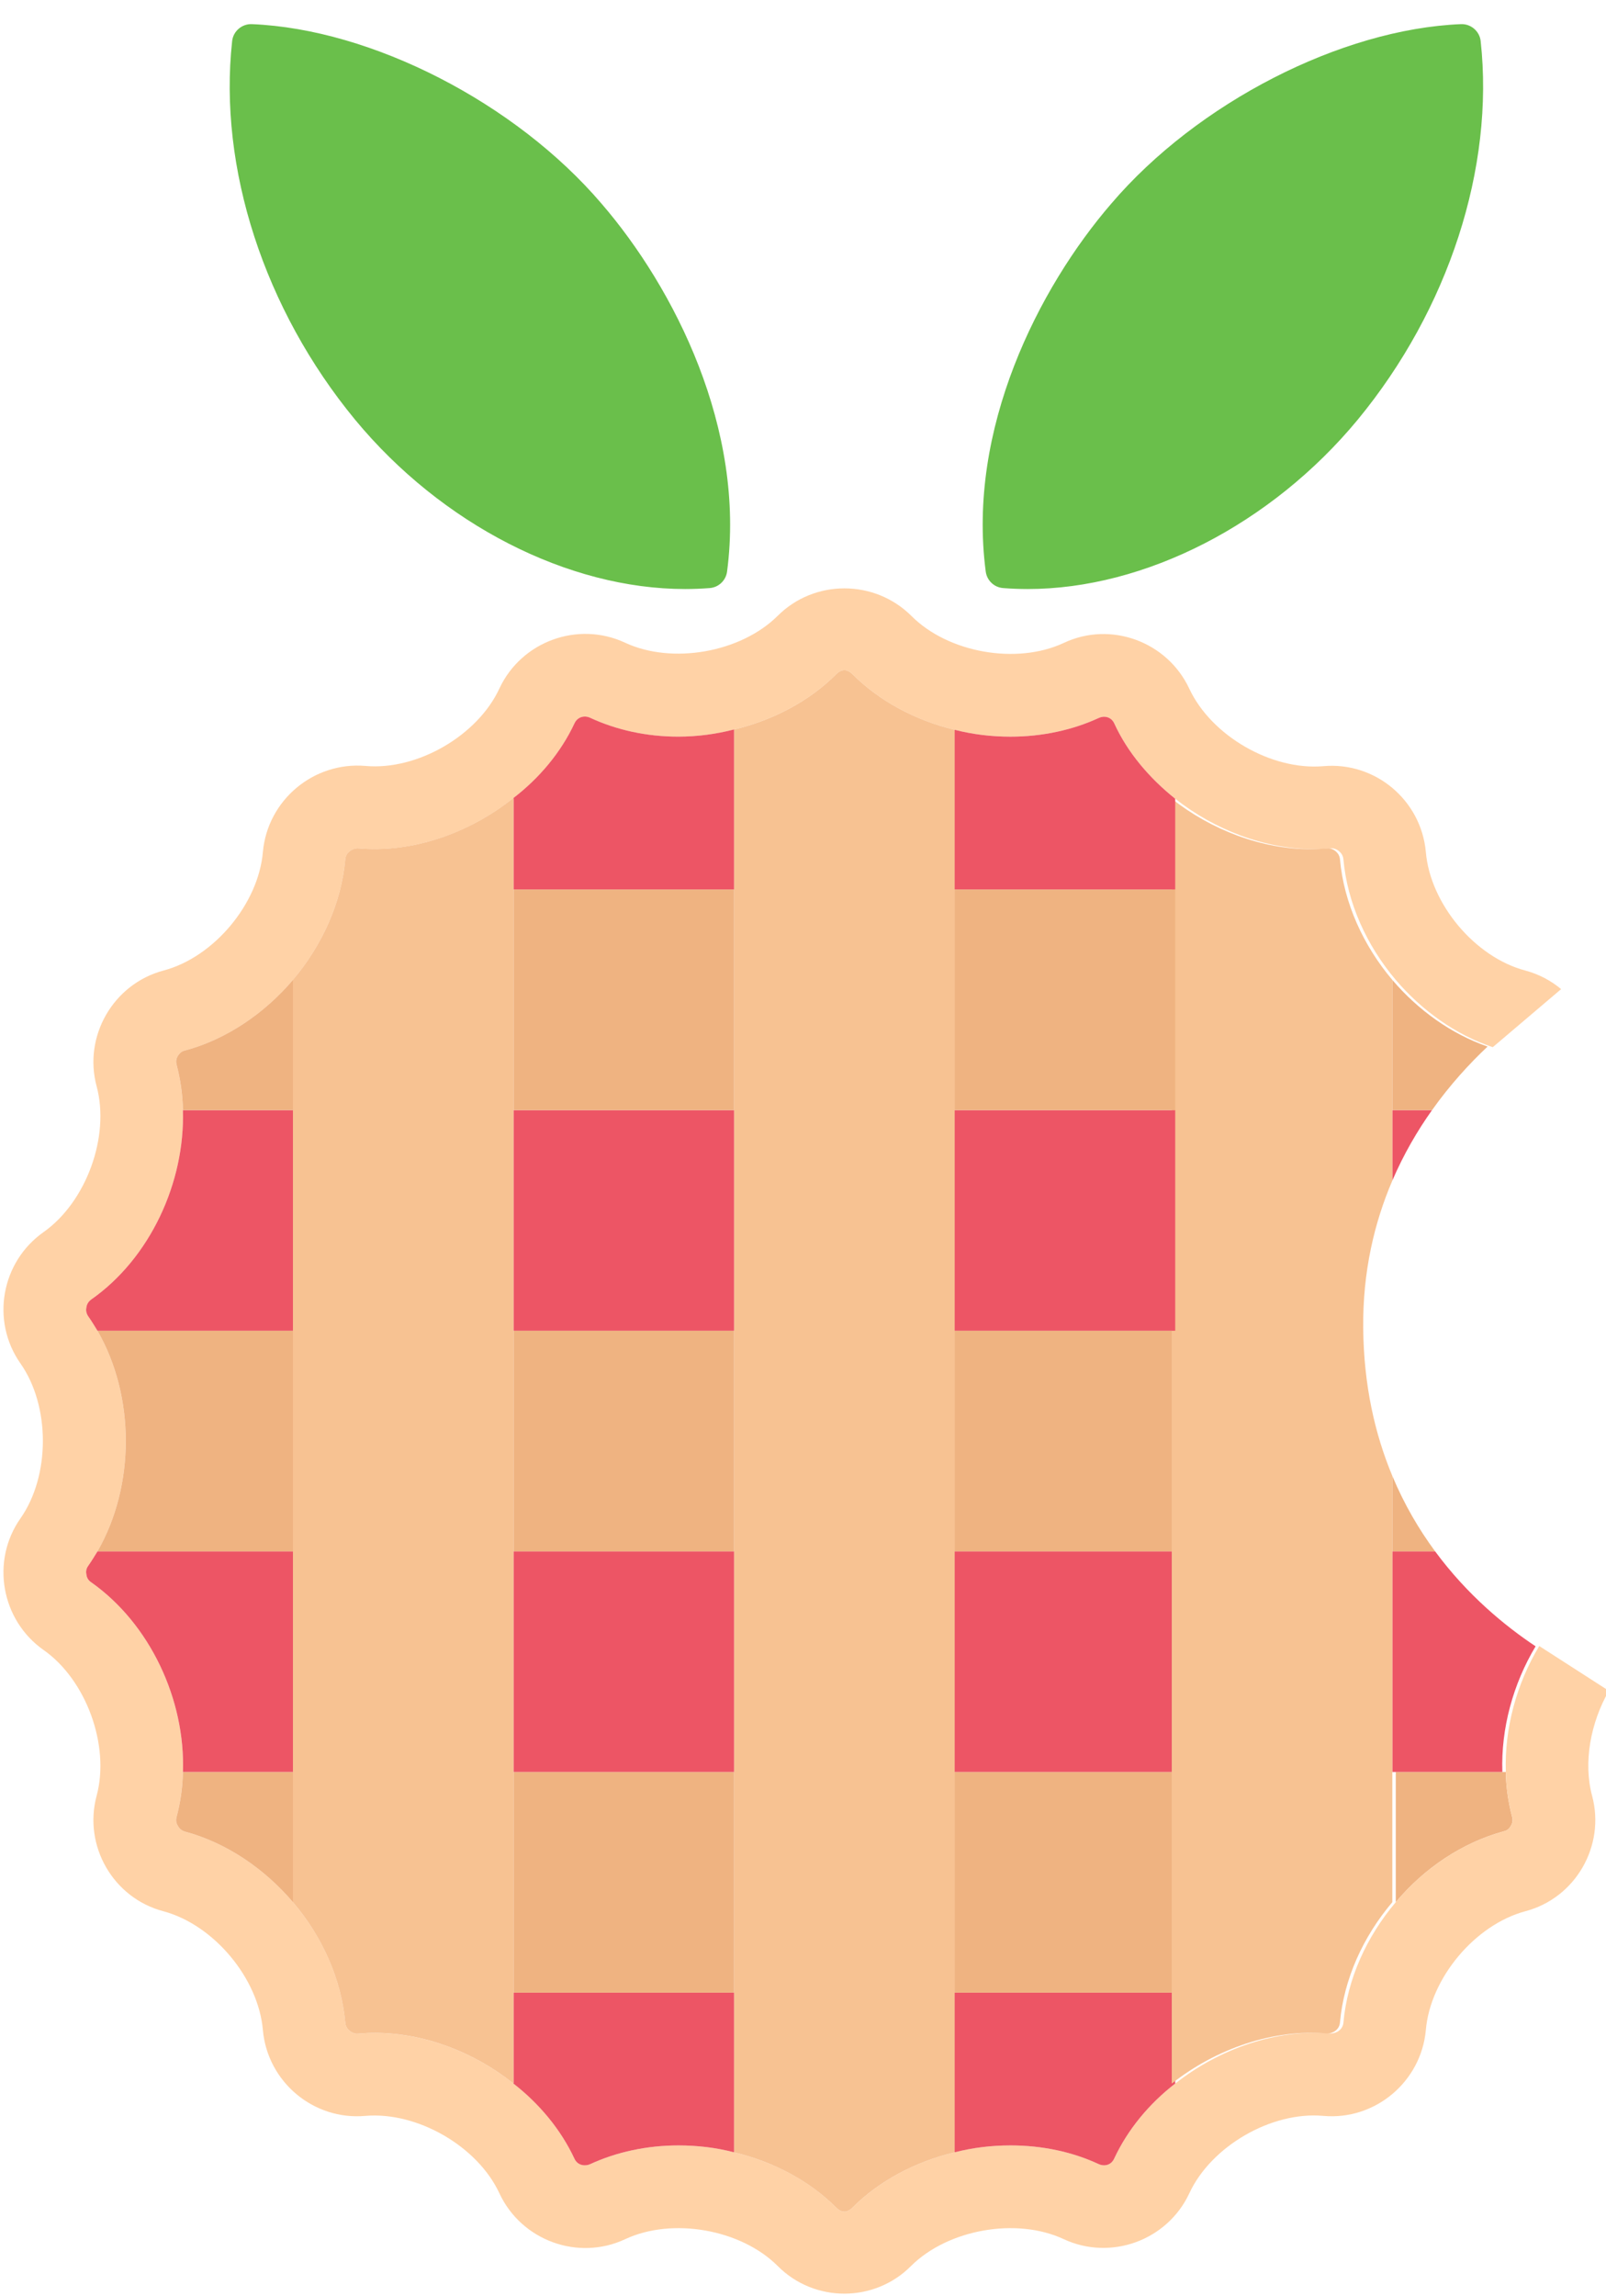 <svg width="466" height="666" viewBox="0 0 466 666" xmlns="http://www.w3.org/2000/svg" xmlns:xlink="http://www.w3.org/1999/xlink">
    <g id="Pi">
        <path id="Path" fill="#efb381" stroke="none" d="M 438.76 527.048 C 439.08 528.176 438.76 529.048 438.36 529.688 C 438.04 530.248 437.48 530.968 436.36 531.208 C 424.28 534.488 413.24 541.928 405 551.76 L 405 514 L 436.92 514 C 437 518.408 437.64 522.808 438.76 527.048 Z"/>
        <path id="path1" fill="#ffd2a6" stroke="none" d="M 466.829 490.464 C 461.525 499.681 459.373 511.226 461.96 520.888 C 465.88 535.44 457.152 550.568 442.6 554.4 C 427.96 558.32 415 573.848 413.72 588.888 C 412.36 603.848 399 615.12 383.96 613.76 C 368.92 612.4 351.4 622.568 345.08 636.248 C 338.68 649.928 322.28 655.848 308.68 649.528 C 295 643.12 275.08 646.648 264.36 657.288 C 253.72 668.008 236.28 668.008 225.64 657.288 C 215 646.648 195.08 643.12 181.4 649.528 C 167.72 655.928 151.32 649.928 144.92 636.248 C 138.6 622.568 121.08 612.488 106.04 613.76 C 91 615.12 77.64 603.928 76.28 588.888 C 75 573.848 62.04 558.328 47.4 554.4 C 32.848 550.568 24.12 535.44 28.04 520.888 C 31.96 506.328 25 487.288 12.68 478.648 C 0.36 470.008 -2.76 452.808 5.96 440.408 C 14.6 428.088 14.6 407.856 5.96 395.536 C -2.76 383.128 0.36 366.016 12.68 357.368 C 25 348.648 31.96 329.688 28.04 315.128 C 24.12 300.576 32.848 285.448 47.4 281.536 C 62.04 277.696 75 262.176 76.28 247.128 C 77.64 232.088 91 220.896 106.04 222.176 C 121.08 223.536 138.6 213.368 144.92 199.688 C 151.32 186.008 167.72 180.088 181.32 186.408 C 195 192.808 214.92 189.288 225.64 178.648 C 236.28 168.008 253.72 168.008 264.44 178.648 C 275.08 189.368 295 192.888 308.68 186.488 C 322.28 180.08 338.68 186.08 345.08 199.76 C 351.48 213.44 368.92 223.528 383.96 222.248 C 399 220.888 412.36 232.08 413.72 247.12 C 415 262.168 427.96 277.68 442.6 281.528 C 446.529 282.584 450.034 284.458 452.979 286.918 L 433.145 303.762 C 422.395 300.163 412.571 293.13 405 284.248 C 396.6 274.328 390.92 261.928 389.8 249.208 C 389.64 247.368 387.888 246.08 386.44 246.08 C 384.528 246.248 382.928 246.32 381.32 246.32 C 367 246.32 352.44 240.72 341 231.68 C 333.48 225.68 327.16 218.24 323.32 209.848 C 322.36 207.76 320.2 207.608 318.84 208.248 C 311.24 211.76 302.352 213.688 293.24 213.688 C 287.72 213.688 282.28 213.048 277 211.688 C 265.56 208.968 255.08 203.288 247.4 195.608 C 245.8 194.008 244.208 194.008 242.6 195.608 C 234.92 203.288 224.432 208.888 213 211.608 C 207.72 212.968 202.28 213.688 196.76 213.688 C 187.64 213.688 178.848 211.768 171.16 208.176 C 169.8 207.536 167.648 207.768 166.68 209.856 C 162.76 218.256 156.52 225.688 148.92 231.536 C 136.112 241.768 119.472 247.536 103.88 246.088 C 102.112 246.088 100.36 247.368 100.2 249.216 C 99.072 261.936 93.392 274.336 85 284.256 C 76.68 294.016 65.64 301.536 53.64 304.736 C 52.52 304.976 51.96 305.776 51.56 306.336 C 51.24 306.896 50.92 307.776 51.24 308.896 C 52.36 313.128 53 317.536 53.072 322.016 C 53.712 343.056 43.472 365.056 26.432 376.976 C 25.472 377.696 25.152 378.576 25.072 379.216 C 24.912 379.856 24.912 380.808 25.56 381.768 C 26.52 383.128 27.392 384.576 28.28 386.008 C 39.24 405.048 39.24 430.968 28.28 450.008 C 27.4 451.448 26.52 452.888 25.56 454.248 C 24.92 455.12 24.92 456.08 25.072 456.8 C 25.152 457.44 25.472 458.32 26.432 458.968 C 43.472 470.968 53.792 492.968 53.072 514.008 C 52.992 518.408 52.352 522.808 51.24 527.048 C 50.92 528.176 51.24 529.048 51.64 529.688 C 51.96 530.248 52.52 530.968 53.64 531.288 C 65.64 534.488 76.68 542.008 85 551.768 C 93.48 561.688 99.08 574.088 100.2 586.808 C 100.36 588.648 102.112 589.936 103.64 589.936 C 105.472 589.768 107.08 589.696 108.76 589.696 C 123 589.696 137.48 595.216 148.928 604.336 C 156.528 610.256 162.76 617.776 166.688 626.176 C 167.648 628.256 169.888 628.408 171.248 627.768 C 178.848 624.256 187.728 622.328 196.848 622.328 C 202.36 622.328 207.8 622.968 213.008 624.328 C 224.448 627.048 234.928 632.648 242.608 640.328 C 244.208 641.928 245.8 641.928 247.408 640.328 C 255.088 632.648 265.576 627.048 277.008 624.328 C 282.288 622.968 287.728 622.328 293.248 622.328 C 302.368 622.328 311.16 624.168 318.848 627.768 C 320.208 628.408 322.36 628.256 323.328 626.088 C 327.248 617.688 333.488 610.176 341.088 604.328 C 353.896 594.248 370.448 588.496 386.128 589.848 C 387.896 589.848 389.648 588.648 389.808 586.72 C 390.936 574.08 396.536 561.76 405.008 551.76 C 413.248 541.928 424.288 534.488 436.368 531.208 C 437.488 530.968 438.048 530.248 438.368 529.688 C 438.768 529.048 439.088 528.176 438.768 527.048 C 437.648 522.808 437.008 518.408 436.936 514.008 C 436.504 501.384 440.046 488.414 446.63 477.467 Z"/>
        <path id="path2" fill="#ed5565" stroke="none" d="M 341 604.248 L 341.08 604.328 C 333.48 610.168 327.248 617.688 323.32 626.088 C 322.36 628.256 320.2 628.408 318.84 627.768 C 311.152 624.176 302.352 622.328 293.24 622.328 C 287.72 622.328 282.28 622.968 277 624.328 L 277 624.248 L 277 578.008 L 341 578.008 Z"/>
        <path id="path3" fill="#efb381" stroke="none" d="M 277 514.008 L 341 514.008 L 341 578.008 L 277 578.008 Z"/>
        <path id="path4" fill="#ed5565" stroke="none" d="M 277 450.008 L 341 450.008 L 341 514.008 L 277 514.008 Z"/>
        <path id="path5" fill="#efb381" stroke="none" d="M 277 386.008 L 341 386.008 L 341 450.008 L 277 450.008 Z"/>
        <path id="Path-copy-6" fill="#ed5565" fill-rule="evenodd" stroke="none" d="M 404 342.466 L 404 322.009 L 415.525 322.009 C 411.268 328.002 407.279 334.817 404 342.466 Z"/>
        <path id="Path-copy-5" fill="#ed5565" fill-rule="evenodd" stroke="none" d="M 404 514.009 L 404 450.009 L 416.42 450.009 C 425.743 462.642 436.62 471.593 445.574 477.552 C 439.023 488.482 435.497 501.417 435.928 514.009 L 404 514.009 Z"/>
        <path id="Path-copy-4" fill="#efb381" fill-rule="evenodd" stroke="none" d="M 404 450.009 L 404 428.122 C 407.456 436.401 411.741 443.669 416.42 450.009 L 404 450.009 Z"/>
        <path id="Path-copy-3" fill="#efb381" fill-rule="evenodd" stroke="none" d="M 404 322.009 L 404 284.249 C 411.451 292.99 421.085 299.929 431.635 303.583 C 426.414 308.494 420.768 314.628 415.525 322.009 L 404 322.009 Z"/>
        <path id="Path-copy-2" fill="#f7c292" fill-rule="evenodd" stroke="none" d="M 340.08 604.337 L 340 604.249 L 340 578.009 L 340 514.009 L 340 450.009 L 340 386.009 L 340 322.009 L 340 258.009 L 340 231.688 C 351.44 240.728 366 246.329 380.32 246.329 C 381.92 246.329 383.519 246.249 385.439 246.089 C 386.879 246.089 388.641 247.368 388.801 249.208 C 389.929 261.928 395.608 274.329 404 284.249 L 404 322.009 L 404 342.466 C 398.797 354.602 395.388 368.836 395.551 385.216 C 395.695 401.847 398.965 416.059 404 428.122 L 404 450.009 L 404 514.009 L 404 551.768 C 395.52 561.768 389.921 574.087 388.801 586.727 C 388.641 588.647 386.887 589.856 385.119 589.856 C 369.439 588.496 352.888 594.257 340.08 604.337 Z"/>
        <path id="path6" fill="#ed5565" stroke="none" d="M 277 322.008 L 341 322.008 L 341 386.008 L 277 386.008 Z"/>
        <path id="path7" fill="#efb381" stroke="none" d="M 277 258.008 L 341 258.008 L 341 322.008 L 277 322.008 Z"/>
        <path id="path8" fill="#ed5565" stroke="none" d="M 341 231.688 L 341 258.008 L 277 258.008 L 277 211.688 C 282.28 213.048 287.72 213.688 293.24 213.688 C 302.36 213.688 311.24 211.768 318.84 208.248 C 320.2 207.608 322.352 207.76 323.32 209.848 C 327.16 218.248 333.48 225.688 341 231.688 Z"/>
        <path id="path9" fill="#f7c292" stroke="none" d="M 277 624.248 L 277 624.328 C 265.56 627.048 255.08 632.648 247.4 640.328 C 245.8 641.928 244.208 641.928 242.6 640.328 C 234.92 632.648 224.432 627.048 213 624.328 L 213 624.248 L 213 578.008 L 213 514.008 L 213 450.008 L 213 386.008 L 213 322.008 L 213 258.008 L 213 211.688 L 213 211.608 C 224.44 208.888 234.92 203.288 242.6 195.608 C 244.2 194.008 245.792 194.008 247.4 195.608 C 255.08 203.288 265.568 208.968 277 211.688 L 277 258.008 L 277 322.008 L 277 386.008 L 277 450.008 L 277 514.008 L 277 578.008 Z"/>
        <path id="path10" fill="#ed5565" stroke="none" d="M 213 624.248 L 213 624.328 C 207.8 622.968 202.36 622.328 196.84 622.328 C 187.712 622.328 178.84 624.248 171.24 627.768 C 169.88 628.408 167.64 628.256 166.68 626.176 C 162.76 617.768 156.52 610.256 148.92 604.336 L 149 604.256 L 149 578.016 L 213 578.016 Z"/>
        <path id="path11" fill="#efb381" stroke="none" d="M 149 514.008 L 213 514.008 L 213 578.008 L 149 578.008 Z"/>
        <path id="path12" fill="#ed5565" stroke="none" d="M 149 450.008 L 213 450.008 L 213 514.008 L 149 514.008 Z"/>
        <path id="path13" fill="#efb381" stroke="none" d="M 149 386.008 L 213 386.008 L 213 450.008 L 149 450.008 Z"/>
        <path id="path14" fill="#ed5565" stroke="none" d="M 149 322.008 L 213 322.008 L 213 386.008 L 149 386.008 Z"/>
        <path id="path15" fill="#efb381" stroke="none" d="M 149 258.008 L 213 258.008 L 213 322.008 L 149 322.008 Z"/>
        <path id="path16" fill="#ed5565" stroke="none" d="M 213 211.688 L 213 258.008 L 149 258.008 L 149 231.608 L 148.92 231.528 C 156.52 225.688 162.752 218.248 166.68 209.848 C 167.64 207.76 169.8 207.528 171.16 208.168 C 178.848 211.76 187.648 213.68 196.76 213.68 C 202.28 213.68 207.72 212.96 213 211.6 Z"/>
        <path id="path17" fill="#f7c292" stroke="none" d="M 149 578.008 L 149 604.248 L 148.92 604.328 C 137.472 595.208 123 589.688 108.752 589.688 C 107.072 589.688 105.472 589.768 103.632 589.928 C 102.112 589.928 100.352 588.648 100.192 586.8 C 99.064 574.08 93.464 561.68 84.992 551.76 L 84.992 514 L 84.992 450 L 84.992 386 L 84.992 322 L 84.992 284.24 C 93.392 274.32 99.072 261.92 100.192 249.2 C 100.352 247.36 102.104 246.072 103.872 246.072 C 119.464 247.52 136.104 241.752 148.912 231.52 L 149 231.608 L 149 258.008 L 149 322.008 L 149 386.008 L 149 450.008 L 149 514.008 Z"/>
        <path id="path18" fill="#efb381" stroke="none" d="M 85 514.008 L 85 551.768 C 76.68 542.008 65.64 534.496 53.64 531.288 C 52.52 530.968 51.96 530.248 51.64 529.688 C 51.24 529.048 50.92 528.176 51.24 527.048 C 52.36 522.808 53 518.408 53.072 514.008 Z"/>
        <path id="path19" fill="#ed5565" stroke="none" d="M 85 450.008 L 85 514.008 L 53.08 514.008 C 53.8 492.968 43.48 470.968 26.44 458.968 C 25.48 458.328 25.16 457.448 25.08 456.8 C 24.92 456.08 24.92 455.12 25.568 454.248 C 26.528 452.888 27.4 451.44 28.288 450.008 Z"/>
        <path id="path20" fill="#efb381" stroke="none" d="M 85 386.008 L 85 450.008 L 28.28 450.008 C 39.24 430.968 39.24 405.048 28.28 386.008 Z"/>
        <path id="path21" fill="#ed5565" stroke="none" d="M 85 322.008 L 85 386.008 L 28.28 386.008 C 27.4 384.568 26.52 383.128 25.56 381.768 C 24.92 380.808 24.92 379.856 25.072 379.216 C 25.152 378.576 25.472 377.696 26.432 376.976 C 43.472 365.056 53.712 343.056 53.072 322.016 L 85 322.016 Z"/>
        <path id="path22" fill="#efb381" stroke="none" d="M 85 284.248 L 85 322.008 L 53.08 322.008 C 53 317.528 52.36 313.128 51.248 308.888 C 50.928 307.76 51.248 306.888 51.568 306.328 C 51.968 305.768 52.528 304.968 53.648 304.728 C 65.64 301.528 76.68 294.008 85 284.248 Z"/>
    </g>
    <g id="Apl">
        <path id="path23" fill="#6abf4b" stroke="none" d="M 423.926 7.004 C 389.138 8.421 347.413 29.833 322.469 59.047 C 301.273 83.602 280.567 124.542 286.024 165.808 C 286.366 168.39 288.466 170.383 291.064 170.584 C 293.409 170.766 295.811 170.86 298.194 170.862 C 332.209 170.862 368.901 152.045 393.957 121.746 C 420.33 89.752 433.665 48.693 429.632 11.915 C 429.319 9.033 426.78 6.893 423.926 7.004 Z"/>
        <path id="path24" fill="#6abf4b" stroke="none" d="M 73.065 7.004 C 107.853 8.421 149.578 29.833 174.522 59.047 C 195.718 83.602 216.424 124.542 210.967 165.808 C 210.625 168.39 208.525 170.383 205.927 170.584 C 203.582 170.766 201.18 170.86 198.797 170.862 C 164.782 170.862 128.09 152.045 103.034 121.746 C 76.661 89.752 63.326 48.693 67.359 11.915 C 67.672 9.033 70.212 6.893 73.065 7.004 Z"/>
    </g>
</svg>
